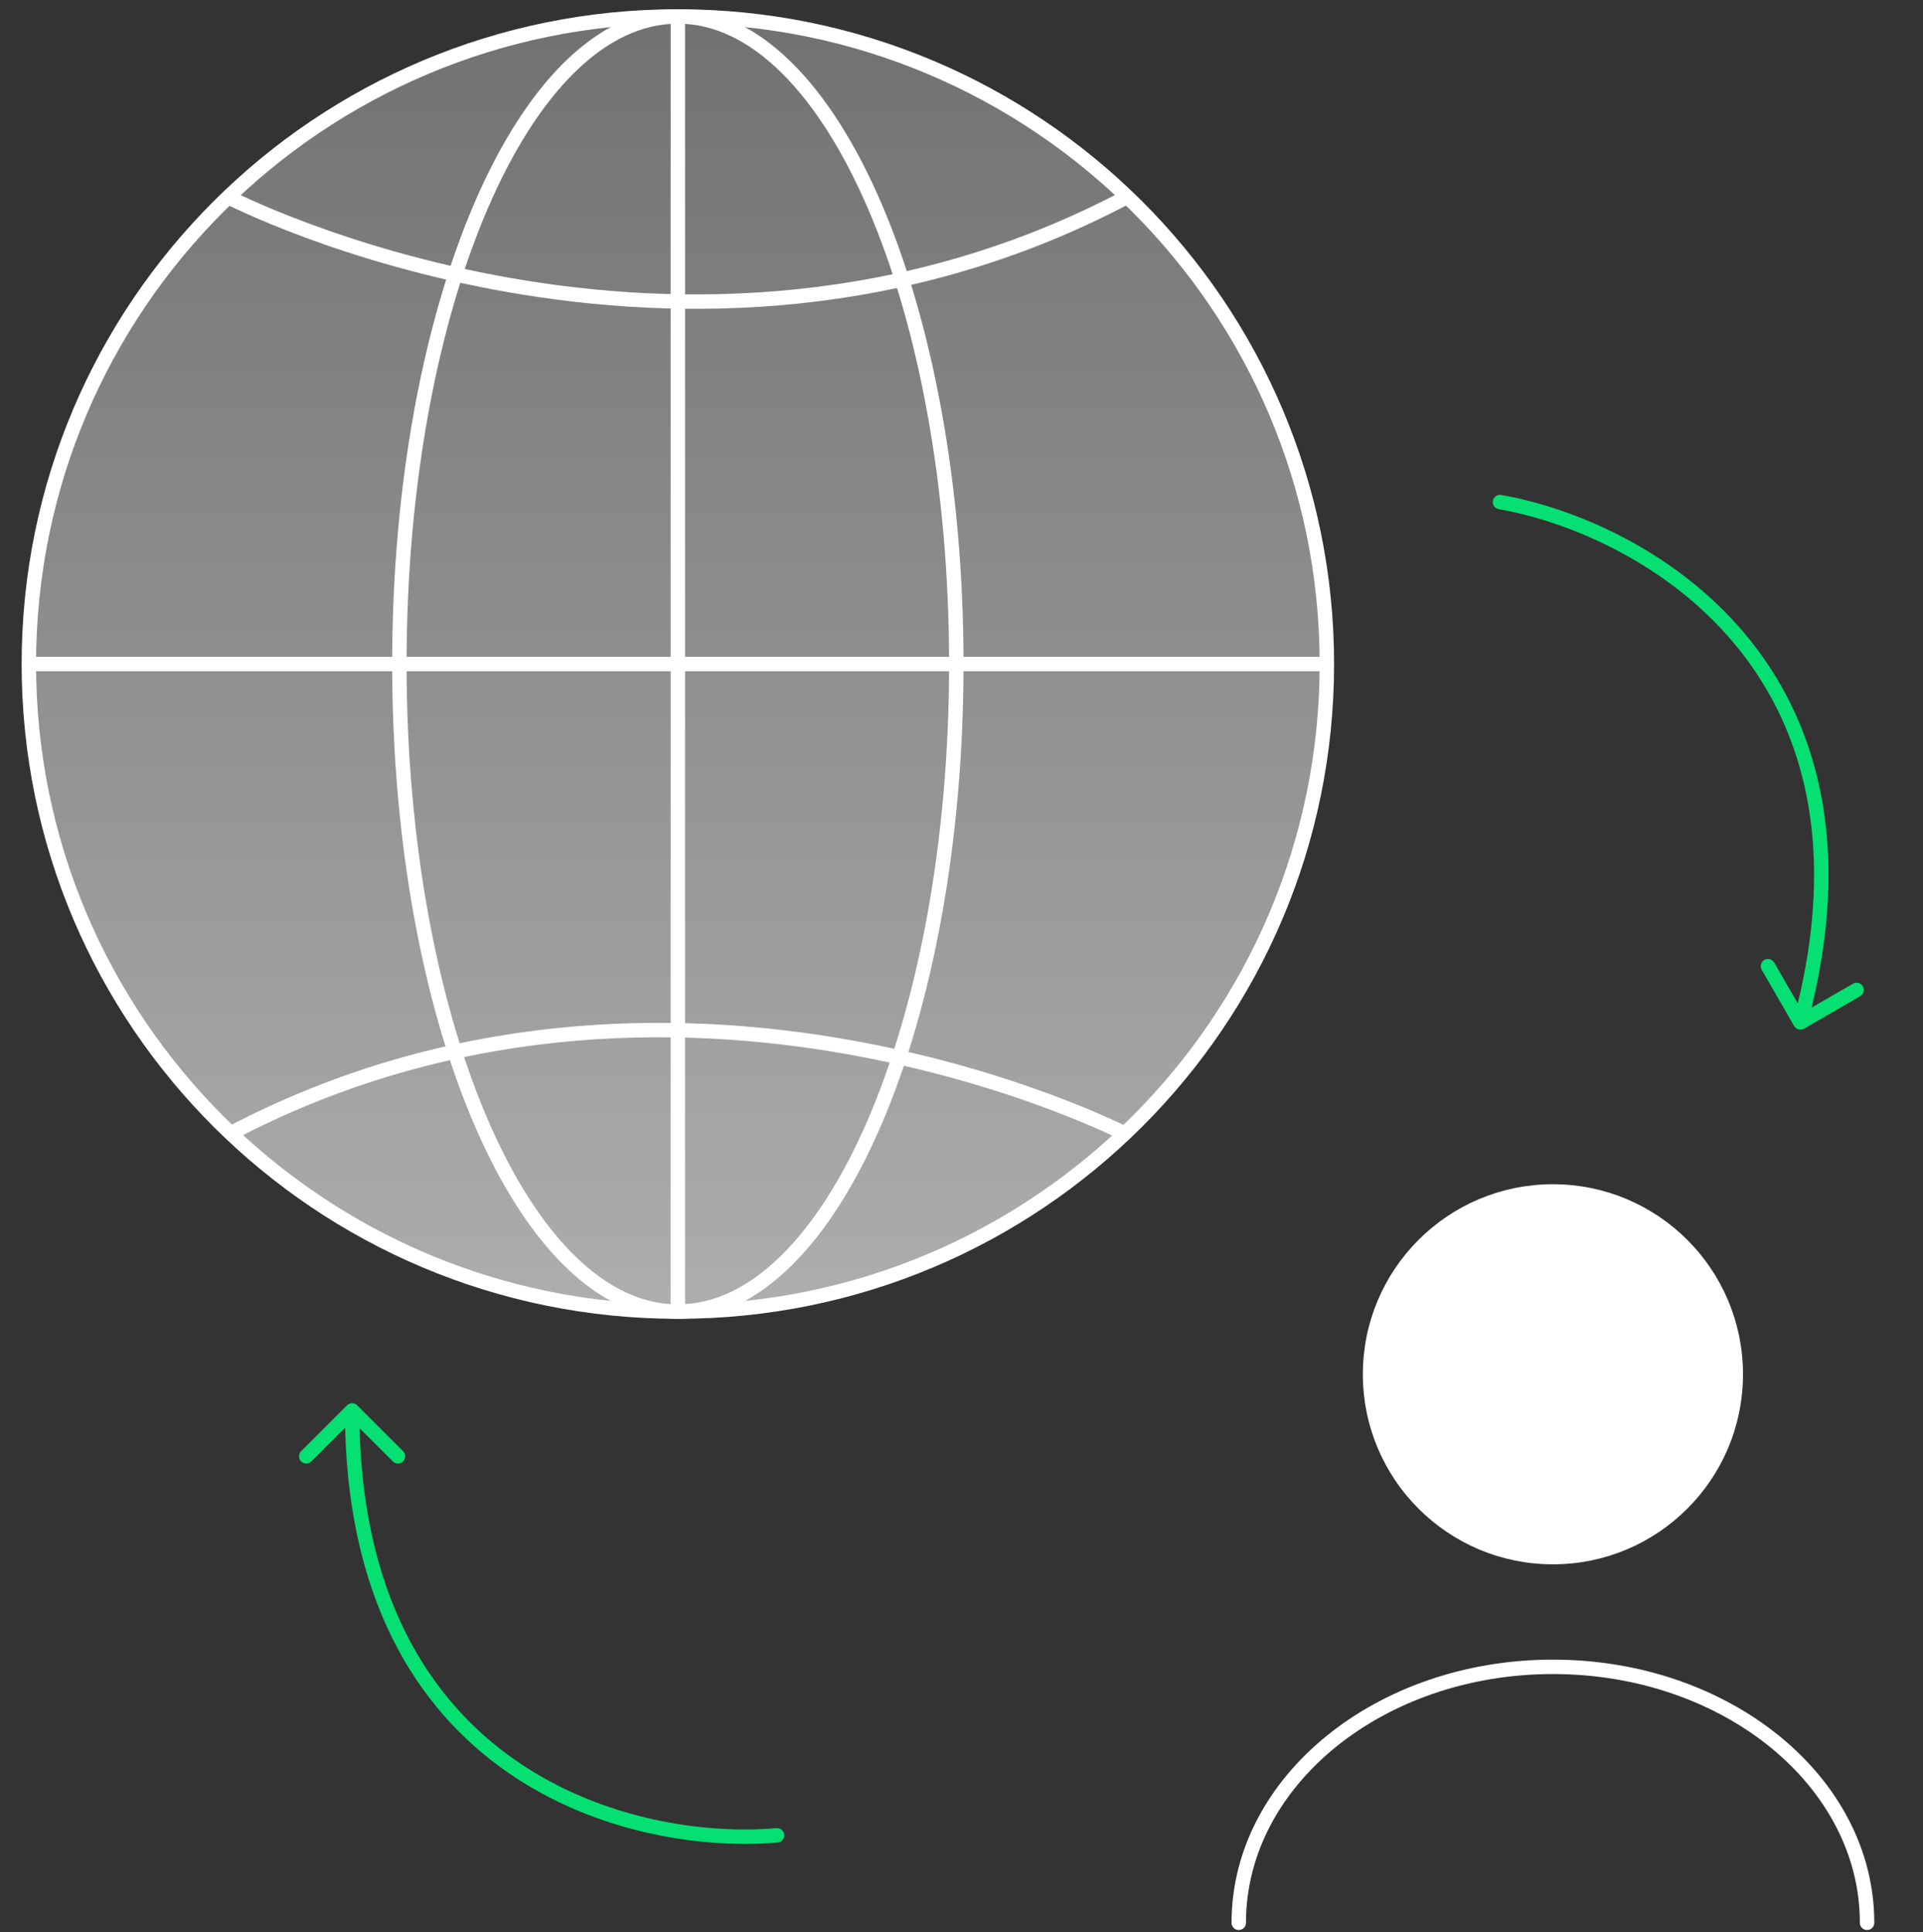 <svg width="200" height="201" viewBox="0 0 200 201" fill="none" xmlns="http://www.w3.org/2000/svg">
<rect x="0" y="0" width="200" height="201" fill="#333333" stroke="none"/>
<path d="M70.5 136.428C107.779 136.428 138 106.27 138 69.069C138 31.868 107.779 1.711 70.5 1.711C33.221 1.711 3 31.868 3 69.069C3 106.27 33.221 136.428 70.5 136.428Z" fill="url(#paint0_linear_44089_7233)" stroke="white" stroke-width="1.5" stroke-miterlimit="10"/>
<path d="M70.499 136.428C86.494 136.428 99.46 106.27 99.46 69.069C99.46 31.868 86.494 1.711 70.499 1.711C54.504 1.711 41.537 31.868 41.537 69.069C41.537 106.27 54.504 136.428 70.499 136.428Z" stroke="white" stroke-width="1.5" stroke-miterlimit="10"/>
<path d="M70.498 136.351L70.498 1.711" stroke="white" stroke-width="1.5" stroke-miterlimit="10"/>
<path d="M137.923 69.07L3 69.07" stroke="white" stroke-width="1.5" stroke-miterlimit="10"/>
<path d="M23.773 20.516C23.773 20.516 70.884 44.947 117.146 20.516" stroke="white" stroke-width="1.5" stroke-miterlimit="10"/>
<path d="M117.148 118C117.148 118 70.037 93.569 23.776 118" stroke="white" stroke-width="1.5" stroke-miterlimit="10"/>
<path d="M161.511 161.966C172.014 161.966 180.529 153.452 180.529 142.948C180.529 132.444 172.014 123.93 161.511 123.93C151.007 123.93 142.492 132.444 142.492 142.948C142.492 153.452 151.007 161.966 161.511 161.966Z" fill="white" stroke="white" stroke-width="1.5" stroke-linecap="round" stroke-linejoin="round"/>
<path d="M194.183 200.005C194.183 185.284 179.539 173.379 161.509 173.379C143.48 173.379 128.836 185.284 128.836 200.005" stroke="white" stroke-width="1.5" stroke-linecap="round" stroke-linejoin="round"/>
<path d="M80.881 191.651C81.293 191.615 81.598 191.251 81.562 190.838C81.526 190.425 81.162 190.12 80.749 190.157L80.815 190.904L80.881 191.651ZM37.151 146.179C36.858 145.886 36.383 145.886 36.09 146.179L31.317 150.952C31.025 151.245 31.025 151.72 31.317 152.013C31.61 152.306 32.085 152.306 32.378 152.013L36.621 147.77L40.864 152.013C41.156 152.306 41.631 152.306 41.924 152.013C42.217 151.72 42.217 151.245 41.924 150.952L37.151 146.179ZM80.815 190.904L80.749 190.157C73.513 190.793 62.651 189.381 53.622 183.102C44.636 176.854 37.371 165.723 37.371 146.71L36.621 146.71L35.871 146.71C35.871 166.163 43.337 177.777 52.766 184.334C62.15 190.859 73.386 192.31 80.881 191.651L80.815 190.904Z" fill="#06DF72"/>
<path d="M156.129 51.481C155.721 51.41 155.332 51.682 155.261 52.09C155.189 52.498 155.462 52.887 155.87 52.959L155.999 52.22L156.129 51.481ZM186.6 106.722C186.807 107.081 187.266 107.203 187.624 106.996L193.47 103.621C193.829 103.414 193.952 102.956 193.745 102.597C193.538 102.238 193.079 102.115 192.72 102.322L187.524 105.322L184.524 100.126C184.317 99.767 183.858 99.644 183.499 99.852C183.141 100.059 183.018 100.517 183.225 100.876L186.6 106.722ZM155.999 52.22L155.87 52.959C163.024 54.217 173.15 58.392 180.247 66.794C187.309 75.155 191.446 87.787 186.525 106.153L187.249 106.347L187.974 106.541C193.009 87.75 188.803 74.6 181.393 65.826C174.017 57.094 163.54 52.784 156.129 51.481L155.999 52.22Z" fill="#06DF72"/>
<defs>
<linearGradient id="paint0_linear_44089_7233" x1="70.5" y1="-0.601" x2="70.5" y2="136.428" gradientUnits="userSpaceOnUse">
<stop stop-color="white" stop-opacity="0.3"/>
<stop offset="1" stop-color="white" stop-opacity="0.6"/>
</linearGradient>
</defs>
</svg>
